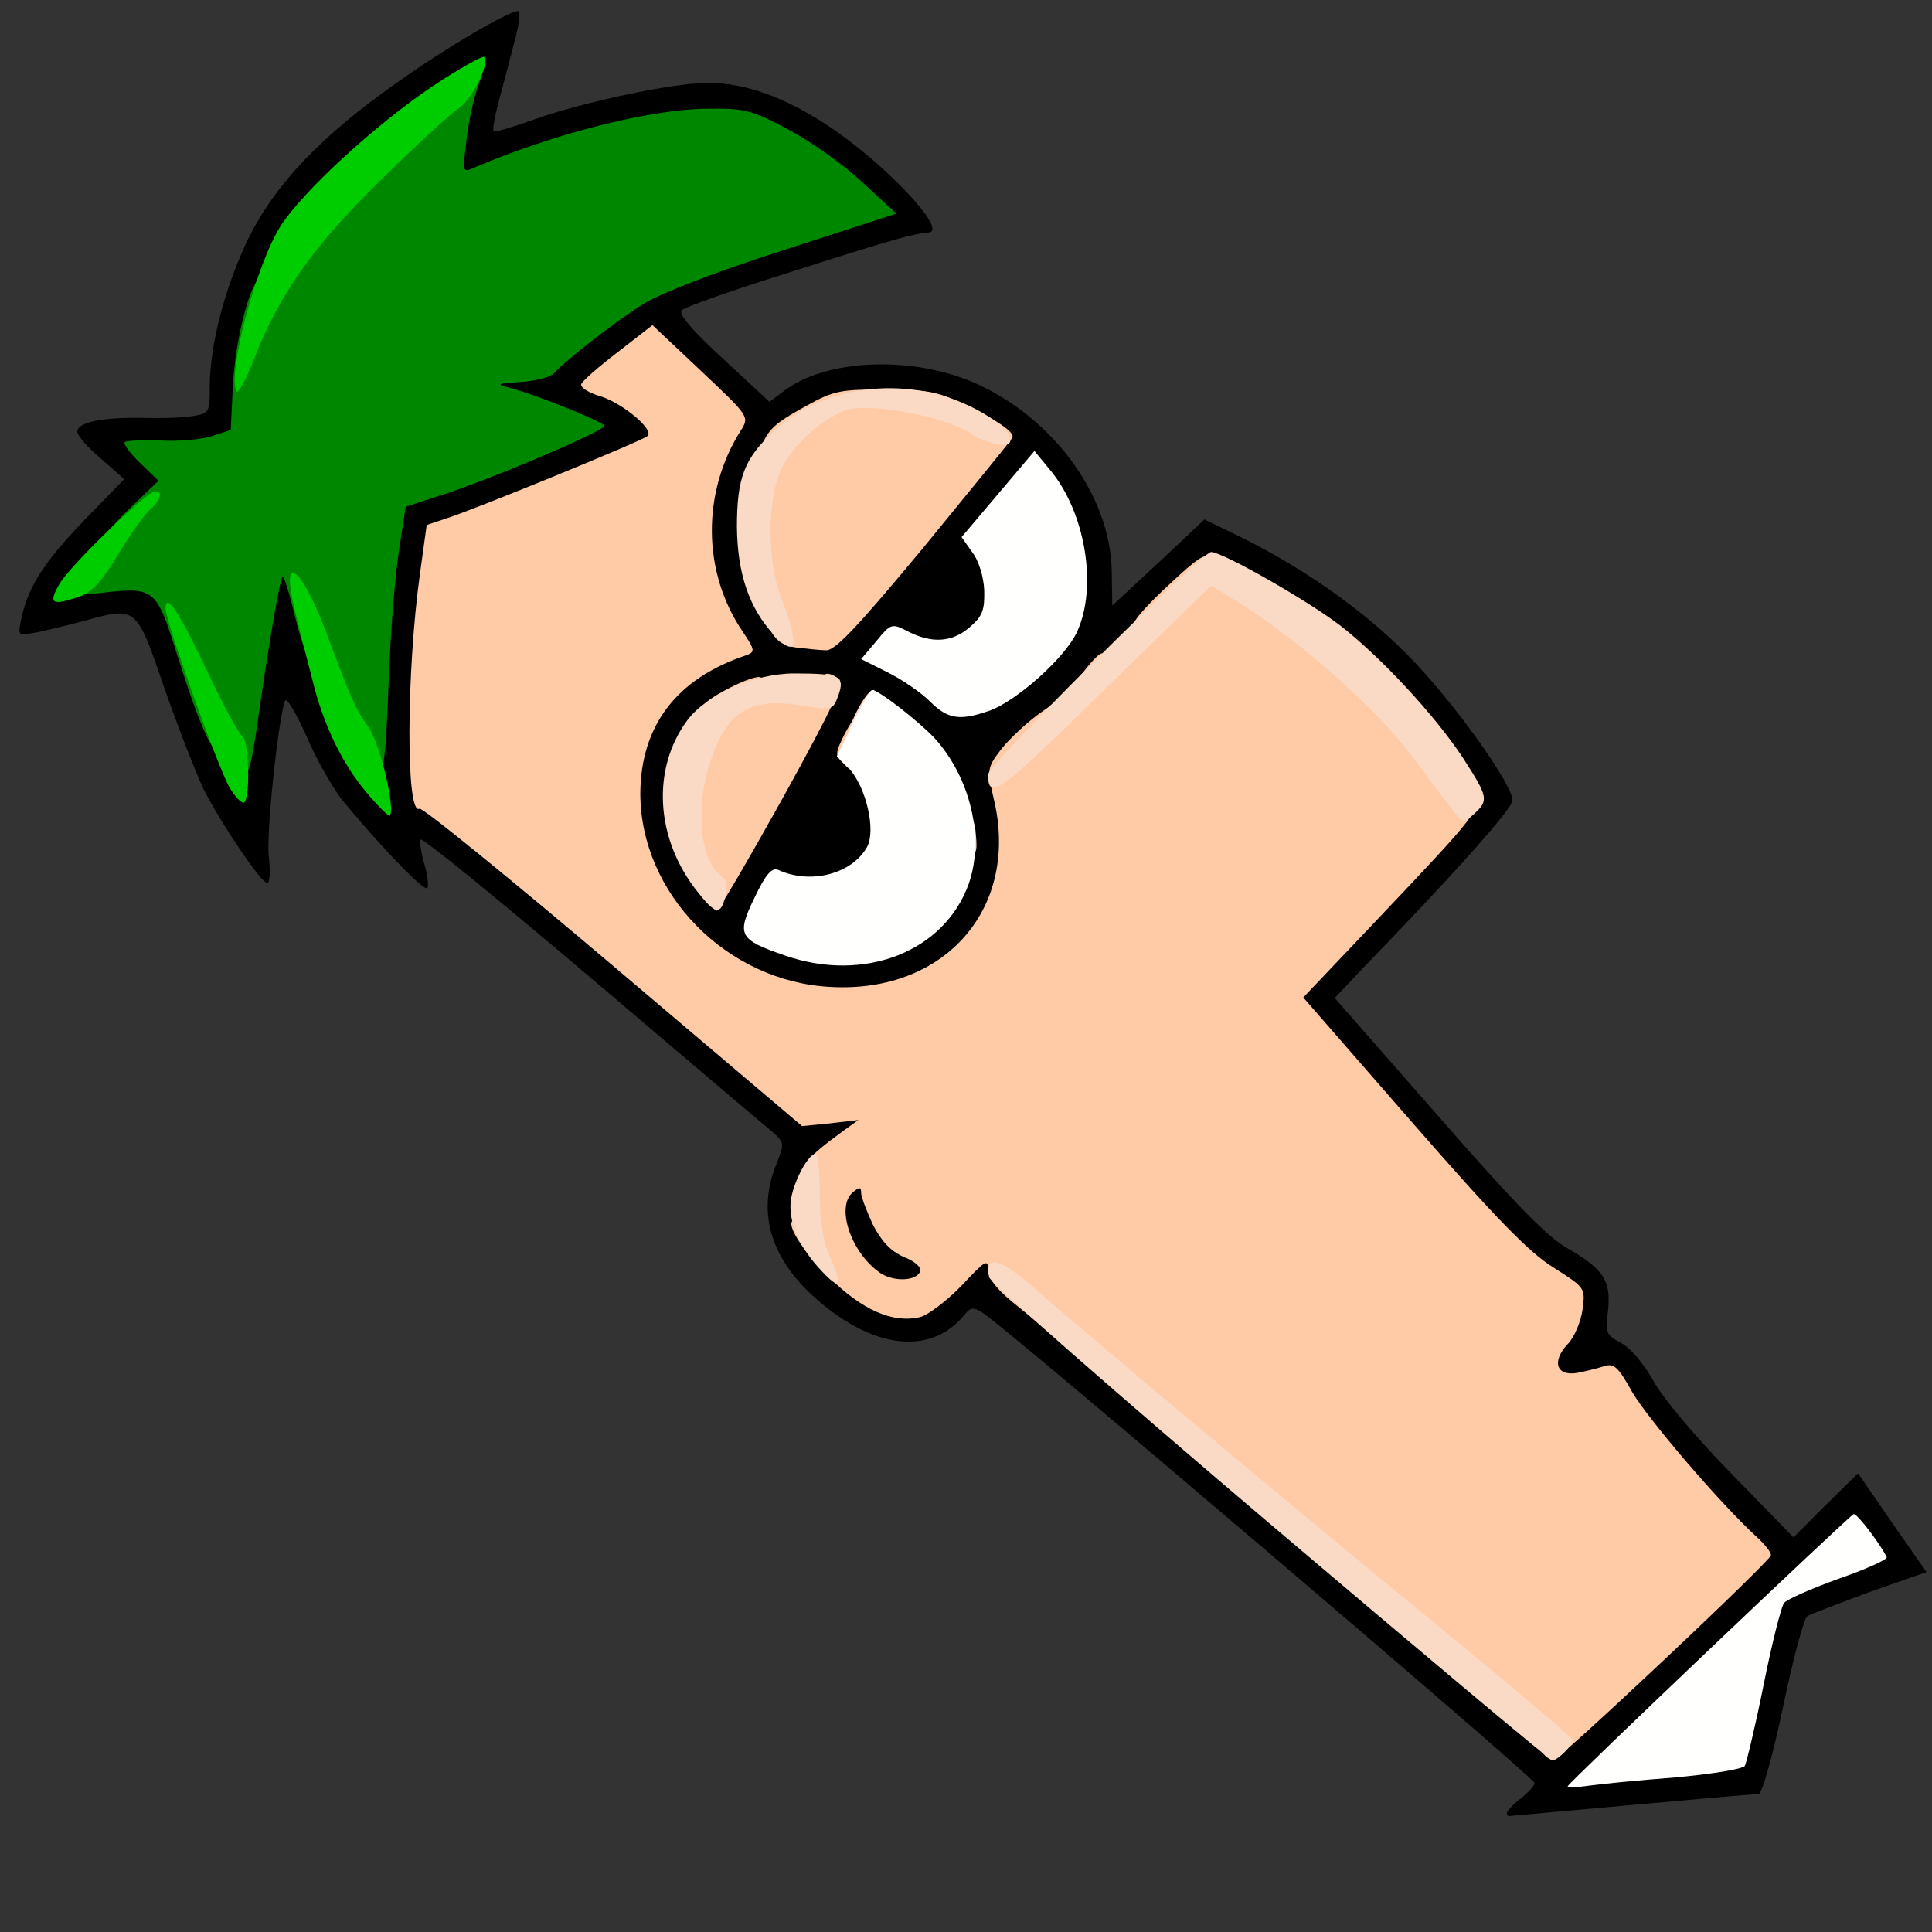 <?xml version="1.0" encoding="utf-8"?>
<!DOCTYPE svg PUBLIC "-//W3C//DTD SVG 1.0//EN" "http://www.w3.org/TR/2001/REC-SVG-20010904/DTD/svg10.dtd">
<svg version="1.0" xmlns="http://www.w3.org/2000/svg" width="32px" height="32px" viewBox="0 0 350 350" preserveAspectRatio="xMidYMid meet">
 <rect x="0" y="0" width="350" height="350" fill="#333333" stroke="none"/>
 <g fill="#000000">
  <path d="M273 328.4 c0 -0.3 1.1 -1.5 2.5 -2.6 1.4 -1.1 2.5 -2.3 2.5 -2.8 0 -0.9 -96.2 -82.9 -100 -85.2 -1.6 -1 -2.2 -1 -3.2 0.3 -6.2 7.7 -17 6.3 -27.6 -3.4 -7.7 -7.1 -10 -15.2 -6.6 -23.7 1.6 -4 1.6 -4 -1.2 -6.4 -1.6 -1.3 -16.4 -13.9 -32.9 -27.9 -16.5 -14 -30.1 -25.1 -30.3 -24.6 -0.2 0.4 0.1 2.5 0.7 4.5 0.6 2.1 0.8 4 0.5 4.3 -0.6 0.6 -8.4 -7.5 -15.1 -15.6 -1.9 -2.3 -5 -7.7 -6.8 -12 -1.9 -4.2 -3.6 -7.1 -3.9 -6.3 -1.3 4.1 -3.4 24.1 -2.9 28.3 0.3 2.6 0.2 4.7 -0.3 4.7 -1.1 -0.1 -8.3 -10.7 -11.5 -17 -1.2 -2.5 -4.4 -10.6 -7 -18 -5.3 -15.4 -5 -15.2 -15.1 -12.4 -3.5 0.9 -7.5 1.9 -9 2.1 -2.5 0.5 -2.6 0.4 -1.9 -2.8 1.3 -5.8 4.1 -10.1 11.5 -17.8 l7.1 -7.3 -4.2 -3.7 c-2.4 -2 -4.3 -4.2 -4.3 -4.9 0 -1.7 4.5 -2.6 11.5 -2.5 3.3 0.1 7.5 0 9.3 -0.3 3.1 -0.5 3.2 -0.7 3.2 -5.2 0 -7.9 2.8 -18.3 7 -27 4.9 -9.9 13.2 -18.6 27 -28.3 8.7 -6.2 20.1 -12.9 21.9 -12.9 0.4 0 0.2 2.1 -0.5 4.8 -0.7 2.6 -1.9 7.4 -2.8 10.6 -0.9 3.3 -1.4 6.1 -1.2 6.4 0.2 0.2 3.6 -0.8 7.5 -2.2 8.6 -3.1 25.2 -6.6 31.3 -6.6 6.8 0 14 2.6 22 7.9 10.2 6.8 21.5 18.8 18.1 19.2 -2.8 0.2 -7.3 1.5 -24.5 7 -10.6 3.3 -19.7 6.5 -20.3 7.1 -0.7 0.6 1.8 3.6 7.5 8.8 l8.4 7.8 2.4 -1.8 c7.7 -6.1 23.9 -6.7 35.5 -1.3 13.9 6.5 23.8 20.3 24.1 33.6 l0.1 6.4 8.4 -7.8 8.3 -7.8 7.2 3.5 c12.1 6.1 23 14 31 22.5 7.9 8.4 17.6 22.1 17.6 24.9 0 1.5 -10.9 13.7 -27.3 30.6 l-4.9 5.2 18.6 21.2 c13.6 15.6 19.9 22.1 23.5 24.1 6.6 3.8 8 5.9 7.4 11.4 -0.5 4 -0.3 4.4 2.4 5.8 1.7 0.9 4.1 3.8 5.8 6.8 1.5 2.9 7.9 10.5 14.1 16.8 l11.3 11.6 5.8 -5.8 5.9 -5.8 6.2 9 6.2 8.9 -10.3 3.6 c-5.6 2.1 -10.7 4 -11.3 4.4 -0.6 0.4 -2.6 7.8 -4.4 16.5 -1.8 8.6 -3.8 15.7 -4.4 15.7 -0.6 0 -11 0.9 -23.1 2 -12.1 1.1 -22.1 2 -22.2 2 -0.2 0 -0.3 -0.3 -0.3 -0.6z m39.8 -10.9 c0.3 -0.3 1.5 -5 2.7 -10.5 l2.2 -10.1 -8.6 8.3 c-4.7 4.5 -10.1 9.6 -11.9 11.3 l-3.3 3.1 9.3 -0.8 c5 -0.5 9.4 -1 9.6 -1.3z m-2.1 -31.7 l4.2 -4.3 -9.1 -10 c-5 -5.5 -10.4 -12 -12 -14.5 -2.7 -4.3 -3.1 -4.5 -8.6 -5 l-5.7 -0.5 -0.3 -4.6 c-0.2 -3.5 0.2 -4.9 1.8 -6.4 3.2 -2.9 2.4 -4.8 -3.2 -8.2 -3.7 -2.3 -10.8 -9.7 -25 -26 -16.5 -19 -19.8 -23.3 -19.8 -25.8 0.1 -2.5 2.7 -5.8 15.5 -19.3 8.5 -8.9 15.5 -16.6 15.5 -17.1 0 -3.3 -15.1 -20.7 -23.9 -27.6 -6.6 -5 -18 -11.5 -20.3 -11.5 -0.9 0 -7.4 6 -14.6 13.2 -7.1 7.3 -14.9 15.1 -17.3 17.3 l-4.3 4 0 12 c-0.1 13.7 -1.4 17.4 -8.4 23.7 -5.9 5.3 -12.2 7 -24.5 6.6 -9.2 -0.3 -10.9 -0.6 -16.9 -3.6 -8.3 -4.1 -15.8 -12 -18.7 -19.7 -1.6 -4.2 -2.1 -7.9 -2.1 -14.8 0 -8 0.4 -10 2.6 -14.5 2.7 -5.4 8.3 -10.9 12.2 -11.8 2.7 -0.7 2.7 -0.6 0.1 -7.4 -2.7 -7.1 -2.5 -24.4 0.4 -29.9 l1.7 -3.5 -5.7 -5.8 c-3.2 -3.2 -6.2 -5.8 -6.9 -5.8 -0.6 0 -1.9 0.9 -2.8 1.9 -1.7 1.8 -1.6 2 1.3 3.7 3.6 2.1 5.4 5.2 4.9 8.8 -0.3 2.5 -1.5 3.2 -13.3 8.2 -7.1 3 -16.2 6.6 -20.1 8 l-7.2 2.6 -1.3 9.6 c-1.8 12.9 -1.9 34.4 -0.1 35 0.7 0.2 16.4 13.2 34.8 28.8 l33.4 28.4 5.5 0 5.5 0 0 3.4 c0 2.8 -0.6 3.8 -3.5 5.6 -6.9 4.3 -9.3 10 -6 14.4 1.4 1.8 1.5 1.5 1.5 -3.5 0 -3 0.5 -6 1.2 -6.7 1.6 -1.6 7.8 -1.6 7.8 0 0 0.6 1 3.2 2.1 5.6 1.5 3.1 3.2 4.8 5.5 5.8 2.7 1.1 3.4 2 3.4 4.2 l0.1 2.7 2.7 -3.3 c2 -2.4 3.5 -3.2 5.9 -3.2 2.6 0 3.2 0.4 3.5 2.5 0.2 2 11.5 12 49.7 44.5 l49.5 41.9 12.5 -11.9 c7 -6.5 14.5 -13.8 16.8 -16.2z m-150.2 -116.2 c6.2 -2.9 10 -6.8 12 -12.5 2.4 -7 0.1 -13.4 -7.9 -21.8 -4.6 -4.9 -5.9 -5.2 -7.4 -1.9 -0.8 1.7 -0.7 2.7 0.3 3.7 3.3 3.6 4.8 16.7 2.2 19.9 -2.8 3.7 -6.2 5 -12.3 5 -5.6 0 -6.2 0.2 -7.3 2.6 -1.4 3.2 -1.4 3.3 5.1 5.5 7 2.4 9.3 2.3 15.3 -0.5z m-21.8 -27.8 l9 -16.3 -3.5 -0.3 c-4.5 -0.4 -13.5 4 -16.6 8.1 -3.1 4.2 -5 10.2 -4.1 13.4 0.9 3.6 4.6 11.3 5.4 11.3 0.4 0 4.8 -7.3 9.8 -16.2z m-69.5 -44.8 c1.1 -7.1 1.7 -8.5 3.3 -8.8 4.2 -0.8 27.5 -10.4 27 -11.2 -0.5 -0.9 -4.6 -2.3 -9.7 -3.4 -2.4 -0.6 -2.8 -1.1 -2.8 -4.1 l0 -3.5 4.9 0 c2.7 0 5.1 -0.4 5.3 -0.9 0.5 -1.3 10.7 -9.4 16.4 -13 2.8 -1.8 12.5 -5.6 22.4 -8.8 9.6 -3.1 17.7 -5.8 18 -6.1 0.9 -0.8 -7.5 -7.2 -14.1 -10.7 -5.3 -2.7 -7.8 -3.5 -12 -3.5 -6.7 0 -18.7 2.8 -29.9 7 -4.7 1.8 -10.5 3.5 -12.9 3.7 l-4.4 0.5 0.5 -8 0.6 -8.1 -5.1 3.7 c-7.7 5.5 -20.5 18 -23.3 22.8 -4.3 7.3 -7.5 18.3 -8.1 27.6 -0.6 8.6 -0.6 8.7 -3.6 9.7 -1.6 0.6 -4.6 1.1 -6.6 1.1 -3.6 0 -3.7 0.1 -3.3 3.3 0.3 3 -0.3 4 -7 10.5 l-7.3 7.2 6 0 c3.3 0 6.5 0.4 7.1 0.8 0.6 0.4 3 6.2 5.2 12.9 2.3 6.8 4.8 13.5 5.5 15 1.4 2.6 1.4 2.5 2.1 -3.3 0.7 -5.5 3.1 -21 4.2 -26.1 0.3 -1.8 1.1 -2.3 3.7 -2.3 l3.2 0 3.1 12.3 c1.8 6.8 4.5 15 6 18.3 l2.9 5.9 0.7 -16 c0.4 -8.8 1.3 -19.8 2 -24.5z m115.8 23 c9.7 -8.4 11.1 -15.2 5.4 -26.8 l-2.7 -5.4 -3.8 4.3 c-3.4 3.9 -3.7 4.8 -3.1 7.9 0.4 1.9 0.7 5.9 0.7 8.8 0 4.6 -0.4 5.7 -2.8 7.8 -2.3 1.9 -3.9 2.4 -8.5 2.4 l-5.7 0 3 1.8 c1.7 1.1 3.6 2.7 4.4 3.6 2.3 2.7 6.5 1.3 13.1 -4.4z m-21.2 -23.2 l14.1 -17.2 -2.6 -1.7 c-4.5 -3 -13 -5.2 -17.6 -4.5 -10 1.5 -19.6 10.4 -21.2 19.5 -0.7 4.4 1.5 11.6 5.2 17.3 4.6 6.9 6 6.2 22.1 -13.4z"/>
 </g>
 <g fill="#008700">
  <path d="M42 139 c0 -1.1 -0.7 -2 -1.5 -2 -1.9 0 -4.3 -5.3 -8.6 -19 -3.6 -11.4 -4 -11.7 -13.5 -10.6 -5 0.6 -5.4 0.5 -5.4 -1.4 0 -1.1 0.3 -2 0.8 -2 0.4 0 1.6 -1.6 2.6 -3.5 1.1 -1.9 4.3 -5.7 7.1 -8.4 l5.2 -5 -3.3 -3.2 c-1.9 -1.8 -3.1 -3.5 -2.8 -3.8 0.3 -0.3 3.2 -0.4 6.5 -0.3 3.3 0.2 7.5 -0.2 9.3 -0.8 l3.4 -1.1 0.4 -8.2 c0.5 -8.9 3.4 -19.7 5.4 -19.7 0.6 0 2.6 -2.2 4.3 -4.8 3.2 -5 23.4 -25.4 28.4 -28.6 1.5 -1 2.7 -2.5 2.7 -3.2 0 -0.8 1 -1.4 2.5 -1.4 2.4 0 2.4 0.1 1 3.9 -0.7 2.1 -1.7 6.5 -2 9.6 -0.7 5.5 -0.7 5.8 1.1 5 14.4 -6.2 32 -10.7 42.4 -10.8 6.9 -0.1 8.1 0.2 14.7 3.7 4 2.1 10.1 6.4 13.5 9.6 l6.2 5.7 -20.4 6.6 c-12.2 3.9 -22.5 7.9 -25.5 9.8 -5.1 3.2 -14.2 10.3 -16.1 12.5 -0.6 0.7 -3.3 1.4 -6 1.6 -4.5 0.3 -4.6 0.4 -1.9 1.1 4.6 1.2 16.5 6 17 6.8 0.5 0.8 -21.6 10.2 -30.5 12.9 l-5.5 1.8 -1.2 7.8 c-0.7 4.4 -1.6 15.2 -1.9 24.2 -0.6 14.9 -0.8 16.2 -2.5 16.2 -1.1 0 -1.9 -0.4 -1.9 -1 0 -0.5 -1.1 -2.6 -2.5 -4.6 -1.4 -2 -3.5 -6.3 -4.6 -9.5 -1.2 -3.3 -2.5 -5.9 -2.9 -5.9 -0.5 0 -1.6 -3.4 -2.6 -7.5 -1 -4.1 -2 -7.3 -2.2 -7 -0.5 0.4 -2.4 11.6 -4.2 24 -1.5 10.8 -2 12.5 -3.6 12.5 -0.8 0 -1.4 -0.9 -1.4 -2z"/>
 </g>
 <g fill="#00cd00">
  <desc>cursor-land.com</desc><path d="M66.6 143.8 c-4.5 -5.2 -8 -12.4 -10 -20.6 -0.9 -3.4 -2.3 -9 -3.1 -12.3 -2.8 -11 0.9 -8.7 5.5 3.4 5 13.3 5.2 13.7 7.8 17.5 2.1 3.1 4.9 14.9 3.8 16 -0.2 0.1 -2 -1.6 -4 -4z"/>
  <path d="M41.6 142.7 c-2.1 -3.6 -11.6 -30.2 -11.6 -32.4 0 -3.2 2.4 0.5 7.5 11.2 2.9 6.2 5.8 11.5 6.4 11.9 1.2 0.8 1.5 11.2 0.3 12 -0.4 0.2 -1.6 -1 -2.6 -2.7z"/>
  <path d="M10.7 105.9 c1.9 -3.4 15.9 -16.9 17.4 -16.9 1.5 0 1 1.6 -1.1 3.5 -1 0.9 -3.6 4.6 -5.7 8.1 -2.6 4.4 -4.7 6.7 -6.7 7.4 -5.2 1.8 -5.9 1.4 -3.9 -2.1z"/>
  <path d="M42.8 70.8 c-1.5 -3.8 3.7 -23 8 -29.8 4 -6.3 17.3 -18.5 27.6 -25.4 4.8 -3.2 9 -5.5 9.3 -5.3 1.1 1.1 -2.2 7.8 -4.7 9.4 -1.4 0.9 -7.6 6.6 -13.8 12.7 -12.3 12 -18.6 20.8 -23.2 32.7 -1.5 3.9 -3 6.5 -3.2 5.7z"/>
 </g>
 <g fill="#ffcba6">
  <path d="M278.8 316.6 c-0.7 -1.4 -13.7 -12.7 -28.8 -25.2 -15.1 -12.5 -34.7 -28.8 -43.5 -36.3 -8.9 -7.5 -18.6 -15.6 -21.7 -18.1 -4 -3.1 -5.7 -5.2 -5.8 -6.9 0 -2.1 -0.5 -1.8 -4.7 2.7 -2.7 2.8 -6.1 5.4 -7.6 5.8 -5 1.2 -10.6 -1.3 -16.7 -7.4 -5.2 -5.3 -8.1 -10.2 -5.9 -10.2 0.5 0 0.9 -2.2 0.9 -4.9 0 -5.1 0.6 -6 8 -11.4 l2.5 -1.8 -5.1 0.6 -5.1 0.5 -34.2 -29 c-18.9 -16 -34.6 -28.8 -35.1 -28.5 -2.5 1.5 -2.4 -24.8 0.1 -42.7 l1.2 -8.7 3.6 -1.2 c4.8 -1.5 35.4 -14 36.4 -14.9 1.3 -1.1 -4.4 -5.9 -8.5 -7.2 -2.1 -0.6 -3.7 -1.6 -3.5 -2.2 0.2 -0.6 3.2 -3.2 6.6 -5.8 l6.3 -4.9 8.8 8.3 c8.7 8.2 8.8 8.3 7.2 10.8 -7.1 11.2 -7 25.7 0.4 36.5 2.2 3.3 2.2 3.6 0.6 4.2 -12.6 4.2 -19.1 12.7 -19.2 25 0 18.2 15.7 34.2 34.6 35.1 20.8 1.1 34.2 -14.5 29.4 -34.2 -1.2 -5.2 -1.2 -5.5 1.4 -8.9 1.5 -1.9 4.8 -5 7.4 -6.8 2.6 -1.7 6 -5 7.5 -7.2 1.6 -2.1 3.1 -3.6 3.4 -3.3 0.8 0.8 6.4 -4.5 5.8 -5.4 -0.3 -0.5 2.5 -3.6 6.3 -7.1 5.1 -4.8 6.8 -5.9 7 -4.6 0.2 0.9 1.1 1.7 2.1 1.7 5.4 0 29.8 20.1 38.2 31.4 3.3 4.4 6.6 8.9 7.5 9.9 1.8 2.2 1.4 2.8 -17.3 22.5 l-13.2 13.9 19.7 22.6 c15 17.2 21.2 23.6 25.6 26.3 5.8 3.7 5.8 3.7 5.3 7.6 -0.3 2.2 -1.5 5.1 -2.7 6.3 -3 3.2 -2 5.9 1.8 5.2 1.5 -0.3 3.6 -0.8 4.8 -1.2 1.8 -0.6 2.6 0.2 5.1 4.7 2.9 4.9 15.5 19.7 22.4 26.1 1.7 1.5 2.9 3.1 2.7 3.5 -0.7 1.6 -38 36.7 -39.3 37 -0.7 0.2 -1.9 -0.8 -2.7 -2.2z m-112.1 -86.3 c0.3 -0.7 -1.1 -1.9 -3 -2.6 -2.4 -1.1 -4 -2.8 -5.6 -5.9 -1.1 -2.4 -2.1 -5 -2.1 -5.7 0 -1.1 -0.3 -1.1 -1.5 -0.1 -3.1 2.6 -0.4 10.8 4.8 14.5 2.5 1.8 6.8 1.6 7.4 -0.2z"/>
  <path d="M126.8 161.3 c-3.2 -5.2 -3.7 -17.3 -1.2 -25.8 1 -3.3 1.7 -6.5 1.6 -7.2 -0.3 -1.4 10 -6.6 10.7 -5.5 0.3 0.5 3 1.2 5.9 1.5 4.2 0.5 5.2 0.3 5.2 -0.8 0 -1.7 0.9 -1.9 2.9 -0.6 1.1 0.7 -1 5.2 -10 21.5 -6.3 11.3 -11.7 20.6 -12.1 20.6 -0.3 0 -1.7 -1.7 -3 -3.7z"/>
  <path d="M152.8 138.3 c-1.6 -1.5 -1.5 -1.9 0.3 -5.5 1.1 -2.1 2.4 -3.8 2.9 -3.8 1.4 0 1.2 6.1 -0.3 8.8 -1.2 2 -1.4 2.1 -2.9 0.5z"/>
  <path d="M144.2 117.3 c-2.3 -0.3 -3.6 -1.2 -4.6 -3.1 -2.4 -4.6 -3.9 -14.8 -3.3 -22 1.3 -13.7 1.5 -14.1 10 -18.8 4.7 -2.6 6.1 -2.9 14.2 -2.8 8.3 0 9.5 0.3 16.3 3.7 4.9 2.5 7 4.2 6.6 5 -0.4 0.7 -7.7 9.6 -16.2 20 -11.8 14.2 -16 18.7 -17.6 18.5 -1.1 0 -3.6 -0.3 -5.4 -0.5z"/>
 </g>
 <g fill="#fadac5">
  <path d="M230 276 c-27.8 -23.6 -50.7 -43.7 -50.8 -44.6 -0.9 -4 1.8 -3.6 7.5 1.4 13.7 11.9 44.1 37.3 70.1 58.7 15.5 12.7 28.1 23.3 28.1 23.7 0.1 0.9 -2.8 3.8 -3.7 3.7 -0.4 0 -23.4 -19.3 -51.2 -42.9z"/>
  <path d="M148.8 230.2 c-4.1 -4.3 -6.1 -9.1 -5.5 -13 0.6 -3.5 3.2 -8.2 4.5 -8.2 0.4 0 0.7 3.3 0.7 7.3 0 5 0.6 8.6 1.9 11.5 2.3 5.2 1.8 6.1 -1.6 2.4z"/>
  <path d="M126.4 161.6 c-7.7 -9.6 -8.4 -22.3 -1.9 -31.1 3.5 -4.7 12.2 -8.5 19.4 -8.5 8.2 0 9.2 0.5 8 3.9 -1 2.8 -1.1 2.8 -6.6 1.9 -9.8 -1.5 -13.8 1.1 -16.9 11 -2.4 8.2 -1.5 17.1 2.2 19.8 1 0.8 1.3 2 0.8 3.8 -0.8 3.4 -1.8 3.3 -5 -0.8z"/>
  <path d="M173 150.9 c0 -3.3 0.3 -4 1.8 -3.7 1.2 0.2 1.8 1.4 2 4.1 0.3 3.2 0 3.7 -1.7 3.7 -1.8 0 -2.1 -0.6 -2.1 -4.1z"/>
  <path d="M263.6 147.3 c-0.8 -1 -4.2 -5.5 -7.5 -9.9 -6.9 -9.3 -21.3 -22 -33.2 -29.2 l-3.5 -2.1 -19.7 19.2 c-18.8 18.5 -20.7 19.8 -20.7 15 0 -1.8 38.7 -40.3 40.4 -40.3 2.1 0 17.7 8.9 23.5 13.4 7.3 5.7 17 16.1 22.2 24 4.5 7 4.6 7.6 2 10 -1.9 1.7 -2 1.7 -3.5 -0.1z"/>
  <path d="M154 131.6 c1.3 -3.4 3.3 -6.6 4.2 -6.6 0.9 0 1.1 5.2 0.2 7.4 -0.3 0.9 -1.7 1.6 -3 1.6 -2.1 0 -2.2 -0.3 -1.4 -2.4z"/>
  <path d="M140.1 114.9 c-4.4 -4.8 -6.5 -11 -6.6 -19.4 0 -8.9 1.3 -12.4 6.7 -17.4 9.9 -9.3 27 -10.4 39.1 -2.5 4.5 2.9 5.1 5.8 1 4.8 -1.6 -0.4 -3.3 -1.1 -3.9 -1.5 -3.5 -2.7 -14 -5.2 -21 -5 -4.3 0.1 -11.7 6.1 -14 11.4 -2.4 5.3 -2.4 16.4 0 22.7 3.5 9 3 11.5 -1.3 6.9z"/>
 </g>
 <g fill="#fffffe">
  <path d="M284 323.6 c0 -0.5 51 -49 51.8 -49.3 0.6 -0.2 4.9 5.5 6 7.8 0.2 0.4 -3.8 2.2 -8.7 3.9 -5 1.8 -9.5 3.8 -9.9 4.4 -0.5 0.6 -2.2 7.3 -3.7 14.8 -1.5 7.5 -3.1 14.1 -3.4 14.7 -0.4 0.6 -6.1 1.5 -12.6 2.1 -6.6 0.5 -13.7 1.2 -15.7 1.5 -2.1 0.3 -3.8 0.4 -3.8 0.1z"/>
  <path d="M142.2 173.1 c-8.4 -2.9 -8.8 -3.7 -5.5 -10.5 2 -4.2 3.1 -5.5 4.3 -5 5.9 2.7 13.4 0.7 16.1 -4.2 1.6 -3.1 -0.2 -10.8 -3.3 -14.2 l-2.2 -2.2 2.9 -6 c1.6 -3.3 3.2 -6 3.5 -6 1.2 0 8.3 5.6 11.2 8.6 6.6 7.2 9.2 18.2 6.3 26.5 -4.4 12.3 -18.9 18 -33.3 13z"/>
  <path d="M168.5 127.1 c-1.7 -1.7 -5.1 -4 -7.7 -5.3 l-4.8 -2.4 2.8 -3.3 c2.6 -3.2 2.8 -3.2 5.7 -1.7 4.3 2.2 8 2 11.2 -0.8 2.3 -2 2.7 -3.1 2.6 -6.7 -0.1 -2.4 -1 -5.4 -2.2 -6.9 l-1.9 -2.7 6.6 -7.8 6.6 -7.8 2.8 3.4 c6.4 7.6 8.7 21.2 4.9 29.4 -2.1 4.6 -11 12.6 -16 14.3 -5.2 1.8 -7.4 1.5 -10.6 -1.7z"/>
 </g>
</svg>